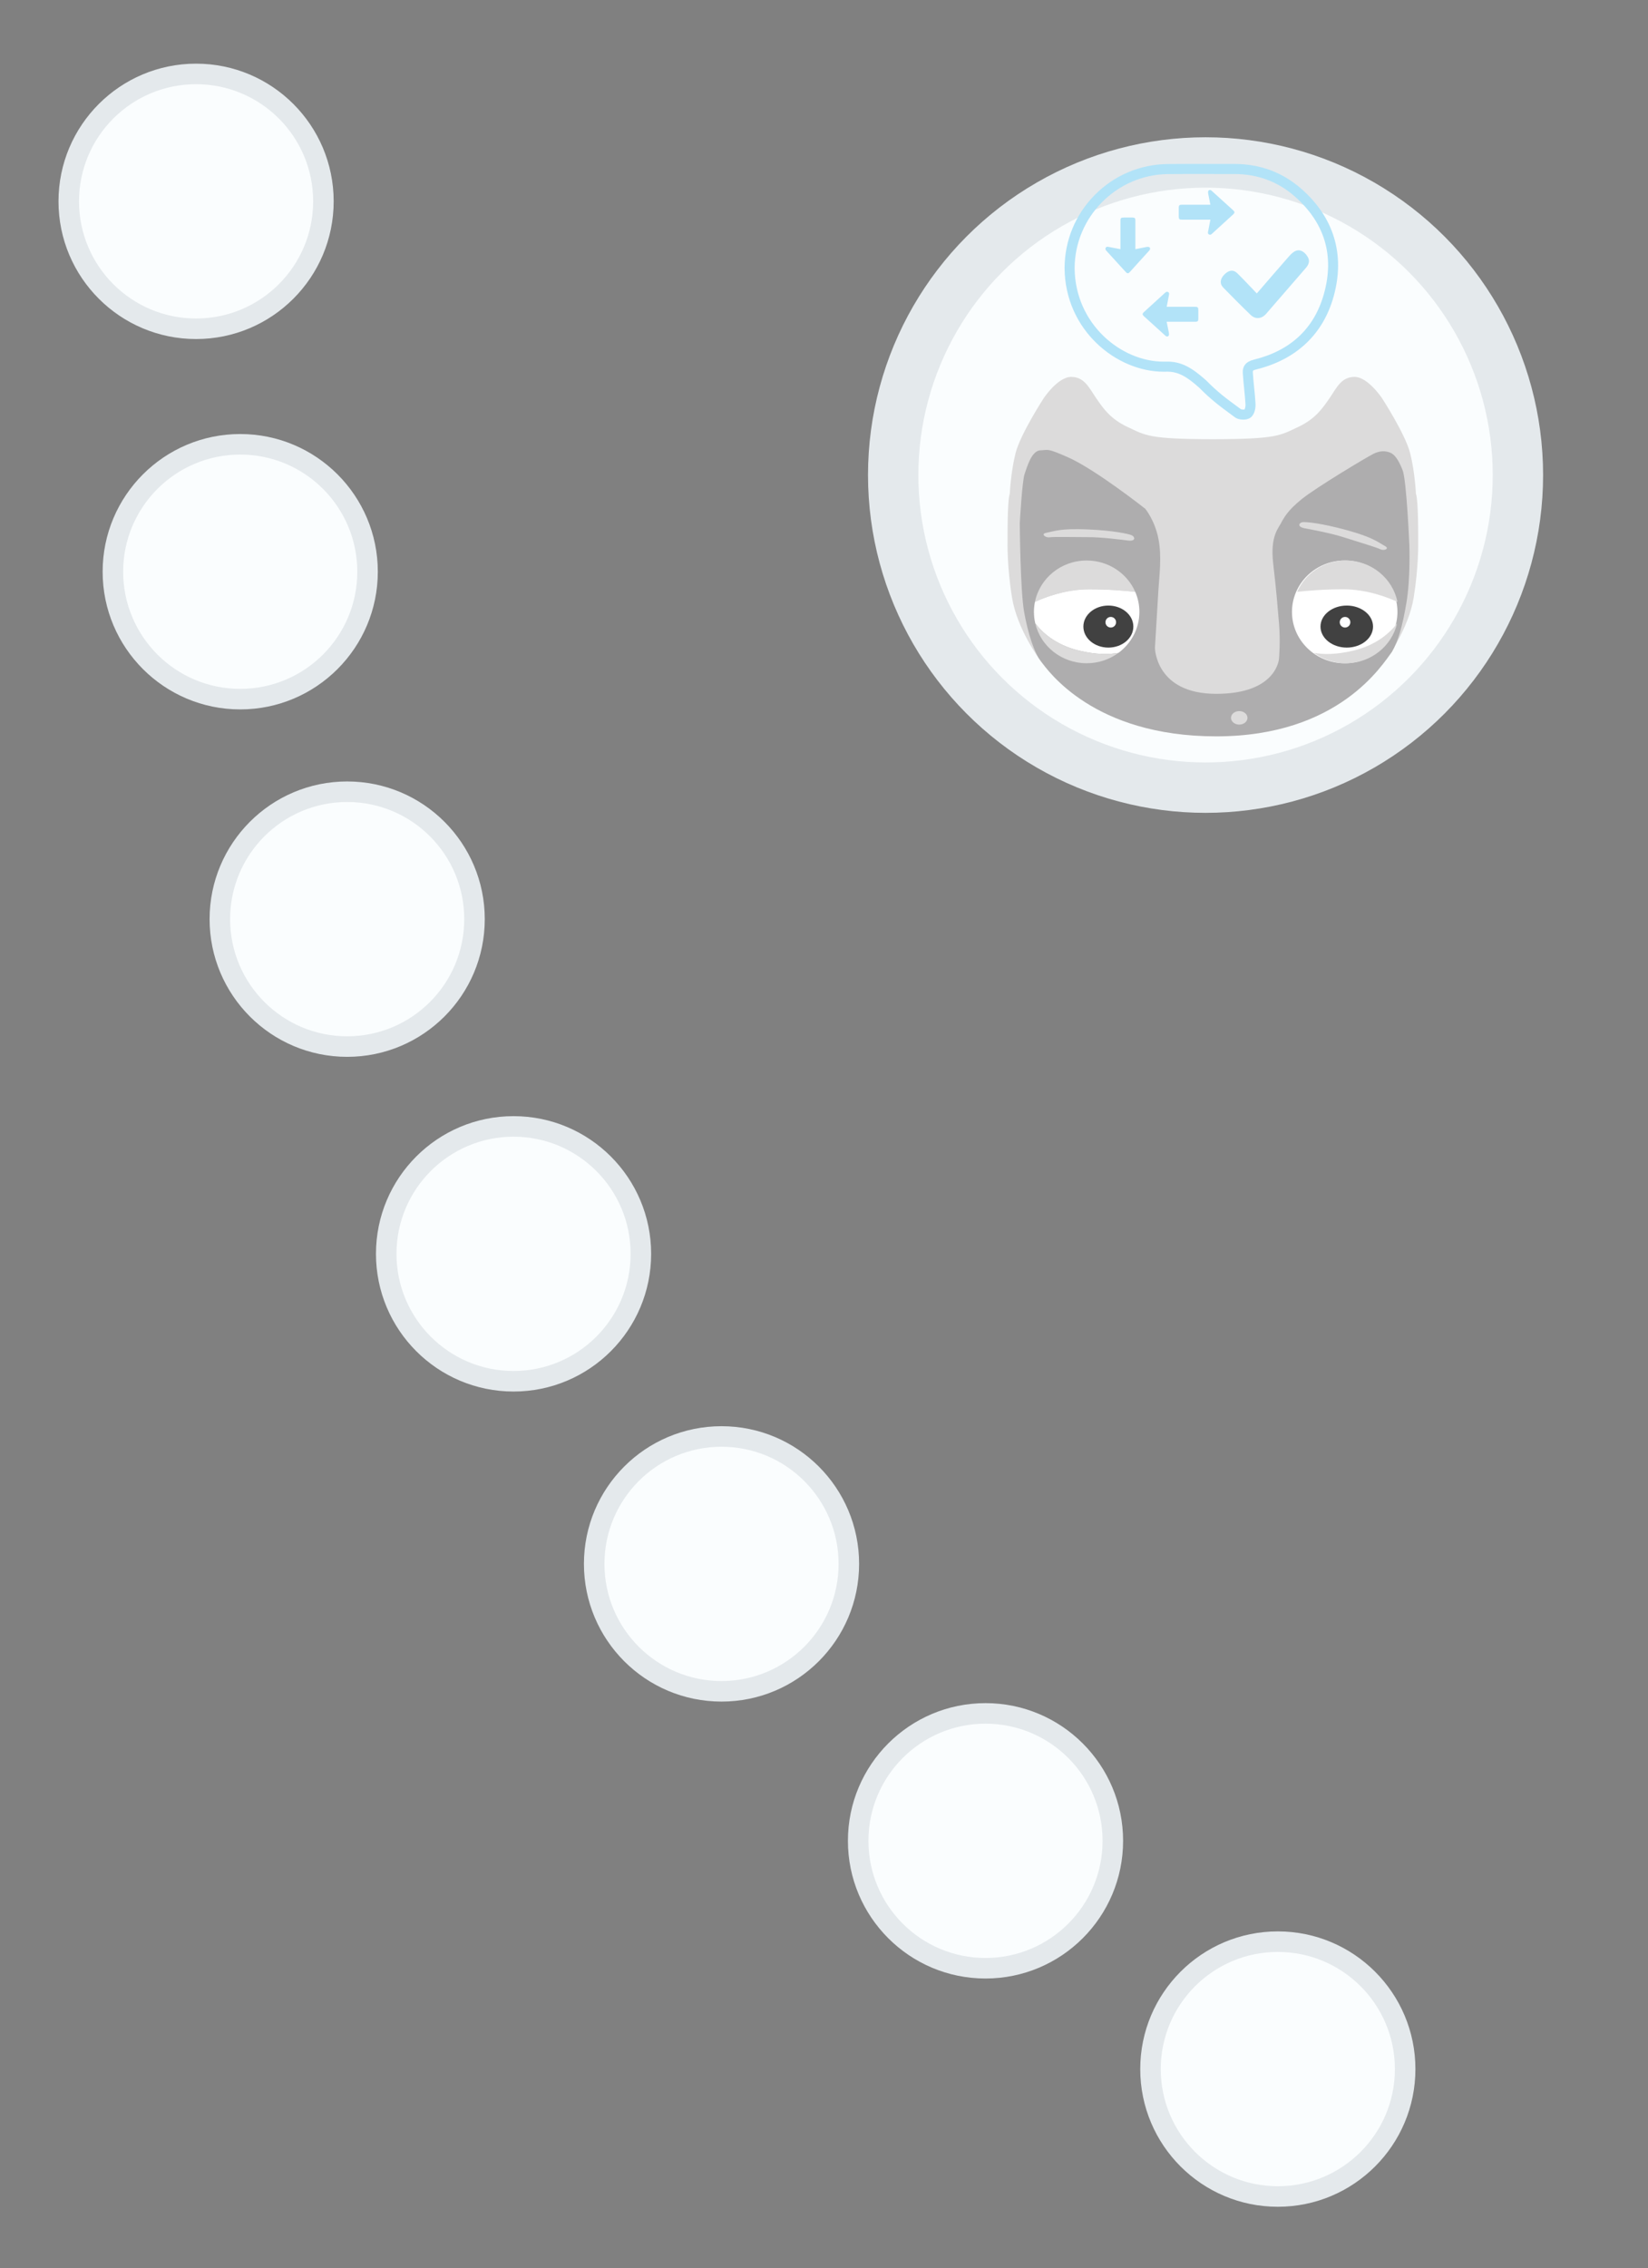 <svg
   version="1.1"
   id="btn_instructions_full"
   viewBox="0 0 537.997 739.889"
   height="208.813mm"
   width="151.835mm">
  <rect x="0" y="0" width="537.997" height="739.889" fill="#808080" stroke="none"/>
  <g
     id="btn_instructions">
    <circle
       style="fill:#fafdfe;fill-opacity:1;fill-rule:evenodd;stroke:#e4e9ec;stroke-width:16.437;stroke-linecap:butt;stroke-linejoin:miter;stroke-miterlimit:4;stroke-dasharray:none;stroke-opacity:1"
       id="circle8600"
       cx="393.557"
       cy="154.972"
       r="101.974" />
    <g
       id="g9102">
      <path
         id="path3423"
         d="m 462.969,176.368 c 0,-0.534 0.106,-13.019 -0.738,-15.332 0,0 -0.312,-7.037 -1.891,-13.237 -1.576,-6.198 -9.15,-17.86 -9.15,-17.86 0,0 -4.609,-6.987 -8.997,-6.987 -4.386,0 -5.896,3.672 -8.153,6.934 -2.265,3.261 -4.589,6.777 -10.366,9.455 -5.724,2.655 -6.614,3.916 -27.729,3.938 -21.118,-0.021 -22.008,-1.282 -27.733,-3.938 -5.779,-2.678 -8.101,-6.194 -10.363,-9.455 -2.26,-3.262 -3.769,-6.934 -8.156,-6.934 -4.385,0 -8.994,6.987 -8.994,6.987 0,0 -7.577,11.662 -9.155,17.86 -1.574,6.2 -1.892,13.237 -1.892,13.237 -0.839,2.313 -0.729,14.798 -0.734,15.332 -0.01,0.534 -0.187,8.441 1.47,18.606 1.655,10.166 8.882,19.98 8.882,19.98 l 56.659,14.47 0,0.009 0.018,-0.005 0.011,0.005 0,-0.009 56.663,-14.47 c 0,0 7.227,-9.814 8.88,-19.98 1.653,-10.164 1.475,-18.072 1.468,-18.606 z"
         style="fill:#dcdbdb" />
      <path
         id="path3425"
         d="m 339.841,146.906 c 2.483,-0.157 2.091,-0.67 8.671,2.205 9.001,3.936 25.371,16.864 25.371,16.864 0,0 3.051,3.679 4.256,9.614 1.211,5.938 0.319,12.033 0,17.336 -0.317,5.304 -1.104,18.441 -1.104,18.441 0,0 0.159,14.972 20.019,14.972 19.855,0 20.487,-11.506 20.487,-11.506 0,0 0.504,-5.547 0,-11.427 -0.505,-5.879 -0.789,-10.009 -1.89,-19.464 -1.104,-9.456 1.942,-11.767 2.835,-13.867 0.83,-1.326 1.785,-3.468 6.46,-7.251 4.678,-3.783 21.331,-13.764 23.484,-14.813 2.152,-1.052 3.835,-0.945 5.355,-0.371 1.526,0.579 2.785,2.417 4.101,5.728 1.313,3.31 2.206,24.587 2.206,24.587 0,0 0.393,10.636 -0.946,18.597 -1.337,7.958 -2.746,12.641 -4.727,16.075 -3.013,3.961 -17.178,27.581 -57.366,27.581 -40.191,0 -55.004,-21.593 -57.213,-24.43 -2.206,-2.836 -4.255,-9.1 -5.518,-16.173 -1.257,-7.072 -1.414,-28.9 -1.414,-28.9 0,0 0.769,-13.804 1.573,-16.075 0.808,-2.271 2.318,-7.88 5.36,-7.723 z"
         style="fill:#aeadae" />
      <ellipse
         id="ellipse3427"
         ry="16.758"
         rx="17.216"
         cy="199.605"
         cx="438.987"
         style="fill:#ffffff" />
      <path
         id="path3429"
         d="m 341.365,173.858 c 3.072,-0.641 4.992,-1.524 13.66,-1.156 8.669,0.367 13.346,1.47 14.392,1.89 1.052,0.423 1.584,2.062 -1.153,1.735 -2.739,-0.327 -8.51,-1.105 -13.238,-1.105 -4.729,0 -10.982,-0.156 -12.347,0.053 -1.366,0.211 -2.888,-1.05 -1.314,-1.417 z"
         style="fill:#dcdbdb" />
      <path
         id="path3431"
         d="m 452.257,178.204 c -2.731,-1.548 -4.288,-2.978 -12.652,-5.277 -8.363,-2.299 -13.155,-2.681 -14.284,-2.603 -1.127,0.079 -2.135,1.479 0.57,2.004 2.705,0.528 8.44,1.553 12.942,2.998 4.502,1.446 10.502,3.209 11.737,3.828 1.237,0.618 3.072,-0.119 1.687,-0.95 z"
         style="fill:#dcdbdb" />
      <path
         id="path3433"
         d="m 370.603,193.071 c -2.616,-6.01 -8.733,-10.225 -15.857,-10.225 -8.359,0 -15.323,5.801 -16.885,13.492 3.291,-1.506 10.047,-4.097 17.624,-4.097 6.535,0.001 11.918,0.469 15.118,0.83 z"
         style="fill:#dcdbdb" />
      <path
         id="path3435"
         d="m 352.215,212.232 c 5.799,1.397 10.041,1.269 12.92,0.736 4.147,-3.06 6.825,-7.907 6.825,-13.363 0,-2.317 -0.484,-4.525 -1.357,-6.533 -3.2,-0.361 -8.583,-0.829 -15.118,-0.829 -7.577,0 -14.333,2.591 -17.624,4.097 -0.214,1.058 -0.329,2.148 -0.329,3.266 0,1.293 0.152,2.549 0.439,3.757 2.204,2.888 6.554,7.02 14.244,8.869 z"
         style="fill:#ffffff" />
      <path
         id="path3437"
         d="m 354.745,216.361 c 3.903,0 7.502,-1.265 10.39,-3.394 -2.879,0.532 -7.121,0.661 -12.92,-0.736 -7.69,-1.849 -12.04,-5.98 -14.244,-8.87 1.75,7.446 8.593,13 16.774,13 z"
         style="fill:#dcdbdb" />
      <path
         id="path3439"
         d="m 423.46,193.071 c 2.616,-6.01 8.73,-10.225 15.856,-10.225 8.362,0 15.324,5.801 16.887,13.492 -3.29,-1.506 -10.048,-4.097 -17.626,-4.097 -6.536,0.001 -11.919,0.469 -15.117,0.83 z"
         style="fill:#dcdbdb" />
      <path
         id="path3441"
         d="m 439.317,216.361 c -3.904,0 -7.502,-1.265 -10.389,-3.394 2.88,0.532 7.123,0.661 12.922,-0.736 7.688,-1.849 12.038,-5.98 14.242,-8.87 -1.752,7.446 -8.594,13 -16.775,13 z"
         style="fill:#dcdbdb" />
      <ellipse
         id="ellipse3443"
         ry="6.855"
         rx="8.156"
         cy="204.4"
         cx="361.829"
         style="fill:#414141" />
      <path
         id="path3445"
         d="m 431.08,204.4 c 0,-3.784 3.841,-6.855 8.577,-6.855 4.733,0 8.578,3.071 8.578,6.855 0,3.787 -3.845,6.855 -8.578,6.855 -4.736,0.001 -8.577,-3.067 -8.577,-6.855 z"
         style="fill:#414141" />
      <path
         id="path3447"
         d="m 437.36,202.984 c 0,-0.958 0.777,-1.734 1.733,-1.734 0.958,0 1.736,0.776 1.736,1.734 0,0.954 -0.778,1.732 -1.736,1.732 -0.956,0.001 -1.733,-0.777 -1.733,-1.732 z"
         style="fill:#fdfeff" />
      <path
         id="path3449"
         d="m 360.883,202.984 c 0,-0.958 0.776,-1.734 1.732,-1.734 0.961,0 1.735,0.776 1.735,1.734 0,0.954 -0.774,1.732 -1.735,1.732 -0.956,0.001 -1.732,-0.777 -1.732,-1.732 z"
         style="fill:#fdfeff" />
      <ellipse
         id="ellipse3451"
         ry="2.202"
         rx="2.69"
         cy="234.171"
         cx="404.554"
         style="fill:#dcdbdb" />
      <g
         id="g3453"
         transform="translate(-1329.867,-6.58)">
        <path
           id="path3455"
           d="m 1733.017,142.71 -0.694,-0.51 c -4.053,-2.969 -6.983,-5.115 -10.963,-9.143 -3.939,-3.5 -6.806,-5.348 -10.779,-5.229 -0.271,0.008 -0.54,0.012 -0.812,0.012 -15.485,0 -32.188,-13.557 -32.368,-33.758 0.022,-9.004 3.519,-17.486 9.846,-23.887 6.33,-6.404 14.779,-9.994 23.791,-10.107 2.152,-0.027 4.457,-0.041 7.253,-0.041 1.868,0 3.737,0.006 5.606,0.012 2.916,0.008 5.834,0.018 8.75,0.004 l 0.166,0 c 8.413,0 15.796,2.746 21.941,8.164 10.616,9.355 14.25,21.455 10.508,34.988 -3.428,12.402 -12.188,20.664 -25.335,23.893 -1.105,0.271 -1.095,0.457 -1.067,0.953 0.092,1.631 0.262,3.307 0.426,4.926 0.178,1.752 0.36,3.563 0.453,5.369 0.059,1.17 -0.22,3.426 -1.644,4.461 -0.745,0.541 -1.7,0.656 -2.369,0.656 -0.502,10e-4 -1.769,-0.076 -2.709,-0.763 z m 3.446,-4.188 c -0.089,-1.725 -0.269,-3.492 -0.442,-5.203 -0.167,-1.656 -0.34,-3.367 -0.438,-5.074 -0.127,-2.258 1.072,-3.711 3.562,-4.322 12.096,-2.971 19.818,-10.232 22.956,-21.582 3.431,-12.412 0.231,-23.063 -9.516,-31.652 -5.529,-4.873 -12.18,-7.344 -19.771,-7.344 l -0.153,0 c -2.924,0.012 -5.849,0.004 -8.772,-0.004 -1.865,-0.006 -3.731,-0.012 -5.597,-0.012 -2.783,0 -5.073,0.012 -7.211,0.039 -16.719,0.213 -30.356,13.996 -30.398,30.705 0.165,18.238 15.173,30.486 29.088,30.486 0.24,0 0.476,-0.002 0.715,-0.01 5.091,-0.156 8.618,2.111 13.095,6.09 l 0.078,0.074 c 3.814,3.867 6.516,5.846 10.604,8.84 l 0.682,0.5 c 0.074,0.043 0.374,0.139 0.784,0.139 0.198,0 0.345,-0.023 0.431,-0.045 0.154,-0.265 0.334,-0.984 0.303,-1.625 z"
           style="fill:#b2e3f8" />
      </g>
      <path
         id="path3457"
         d="m 395.139,66.786 c -0.257,-1.27 -0.512,-2.461 -0.732,-3.658 -0.05,-0.268 -0.057,-0.596 0.054,-0.832 0.191,-0.408 0.706,-0.41 1.104,-0.051 1.409,1.273 2.813,2.553 4.218,3.826 0.919,0.834 1.836,1.668 2.758,2.494 0.585,0.523 0.604,0.854 0.023,1.385 -2.316,2.119 -4.637,4.23 -6.954,6.346 -0.273,0.252 -0.571,0.363 -0.92,0.197 -0.377,-0.182 -0.388,-0.52 -0.319,-0.873 0.249,-1.291 0.499,-2.582 0.766,-3.953 -0.219,0 -0.405,0 -0.592,0 -2.864,0 -5.73,0.002 -8.595,0 -0.987,0 -1.14,-0.156 -1.14,-1.15 0,-0.934 0,-1.867 0,-2.801 0,-0.693 0.231,-0.928 0.923,-0.928 2.944,-0.004 5.891,-0.002 8.837,-0.002 0.173,0 0.348,0 0.569,0 z"
         style="clip-rule:evenodd;fill:#b2e3f8;fill-rule:evenodd" />
      <path
         id="path3459"
         d="m 370.655,81.294 c 1.267,-0.258 2.461,-0.514 3.657,-0.734 0.269,-0.049 0.596,-0.055 0.832,0.055 0.407,0.191 0.41,0.707 0.052,1.104 -1.275,1.408 -2.552,2.811 -3.827,4.217 -0.832,0.918 -1.666,1.836 -2.493,2.758 -0.523,0.586 -0.855,0.605 -1.387,0.023 -2.118,-2.314 -4.229,-4.637 -6.346,-6.953 -0.252,-0.273 -0.363,-0.572 -0.195,-0.92 0.182,-0.377 0.519,-0.387 0.872,-0.318 1.291,0.248 2.581,0.498 3.951,0.764 0,-0.217 0,-0.404 0,-0.59 0,-2.865 0,-5.73 0,-8.596 0,-0.986 0.157,-1.141 1.152,-1.141 0.936,0 1.867,-0.002 2.801,0 0.693,0.002 0.929,0.232 0.929,0.924 0,2.945 0,5.891 0,8.836 0,0.175 0,0.35 0,0.571 z"
         style="clip-rule:evenodd;fill:#b2e3f8;fill-rule:evenodd" />
      <path
         id="path3461"
         d="m 380.865,104.968 c 0.258,1.268 0.514,2.461 0.733,3.656 0.05,0.27 0.057,0.596 -0.055,0.832 -0.19,0.408 -0.707,0.412 -1.104,0.053 -1.406,-1.275 -2.811,-2.555 -4.216,-3.828 -0.919,-0.832 -1.836,-1.666 -2.759,-2.492 -0.584,-0.523 -0.604,-0.855 -0.023,-1.387 2.317,-2.119 4.638,-4.229 6.953,-6.346 0.275,-0.252 0.574,-0.363 0.921,-0.195 0.377,0.182 0.387,0.52 0.32,0.871 -0.249,1.291 -0.501,2.582 -0.766,3.953 0.219,0 0.405,0 0.591,0 2.865,0 5.731,0 8.594,0 0.988,0 1.143,0.156 1.143,1.15 0,0.936 0,1.869 0,2.803 0,0.691 -0.232,0.928 -0.924,0.928 -2.944,0.002 -5.893,0.002 -8.836,0.002 -0.175,0 -0.352,0 -0.572,0 z"
         style="clip-rule:evenodd;fill:#b2e3f8;fill-rule:evenodd" />
      <path
         id="path3463"
         d="m 410.287,95.726 c 3.671,-4.24 7.052,-8.188 10.491,-12.084 0.652,-0.738 1.442,-1.52 2.329,-1.844 1.398,-0.51 2.803,0.361 3.775,1.957 0.708,1.162 0.558,2.334 -0.547,3.619 -2.892,3.357 -5.808,6.697 -8.712,10.045 -1.425,1.643 -2.859,3.275 -4.27,4.93 -1.409,1.656 -3.468,1.92 -5.037,0.416 -3.046,-2.92 -6.021,-5.918 -8.968,-8.939 -1.249,-1.277 -1.052,-2.865 0.361,-4.281 1.479,-1.48 2.923,-1.674 4.256,-0.365 2.125,2.087 4.145,4.278 6.322,6.546 z"
         style="clip-rule:evenodd;fill:#b2e3f8;fill-rule:evenodd" />
    </g>
  </g>
  <circle
     style="fill:#fafdfe;fill-opacity:1;fill-rule:evenodd;stroke:#e4e9ec;stroke-width:6.7;stroke-linecap:butt;stroke-linejoin:miter;stroke-miterlimit:4;stroke-dasharray:none;stroke-opacity:1"
     id="btn_instructions_1"
     cx="64.012"
     cy="65.684"
     r="41.566" />
  <circle
     r="41.566"
     cy="186.504"
     cx="78.422"
     id="btn_instructions_2"
     style="fill:#fafdfe;fill-opacity:1;fill-rule:evenodd;stroke:#e4e9ec;stroke-width:6.7;stroke-linecap:butt;stroke-linejoin:miter;stroke-miterlimit:4;stroke-dasharray:none;stroke-opacity:1" />
  <circle
     style="fill:#fafdfe;fill-opacity:1;fill-rule:evenodd;stroke:#e4e9ec;stroke-width:6.7;stroke-linecap:butt;stroke-linejoin:miter;stroke-miterlimit:4;stroke-dasharray:none;stroke-opacity:1"
     id="btn_instructions_3"
     cx="113.337"
     cy="299.841"
     r="41.566" />
  <circle
     r="41.566"
     cy="409.022"
     cx="167.651"
     id="btn_instructions_4"
     style="fill:#fafdfe;fill-opacity:1;fill-rule:evenodd;stroke:#e4e9ec;stroke-width:6.7;stroke-linecap:butt;stroke-linejoin:miter;stroke-miterlimit:4;stroke-dasharray:none;stroke-opacity:1" />
  <circle
     style="fill:#fafdfe;fill-opacity:1;fill-rule:evenodd;stroke:#e4e9ec;stroke-width:6.7;stroke-linecap:butt;stroke-linejoin:miter;stroke-miterlimit:4;stroke-dasharray:none;stroke-opacity:1"
     id="btn_instructions_5"
     cx="235.542"
     cy="510.166"
     r="41.566" />
  <circle
     r="41.566"
     cy="600.504"
     cx="321.723"
     id="btn_instructions_6"
     style="fill:#fafdfe;fill-opacity:1;fill-rule:evenodd;stroke:#e4e9ec;stroke-width:6.7;stroke-linecap:butt;stroke-linejoin:miter;stroke-miterlimit:4;stroke-dasharray:none;stroke-opacity:1" />
  <circle
     style="fill:#fafdfe;fill-opacity:1;fill-rule:evenodd;stroke:#e4e9ec;stroke-width:6.7;stroke-linecap:butt;stroke-linejoin:miter;stroke-miterlimit:4;stroke-dasharray:none;stroke-opacity:1"
     id="btn_instructions_7"
     cx="417.153"
     cy="674.965"
     r="41.566" />
</svg>
